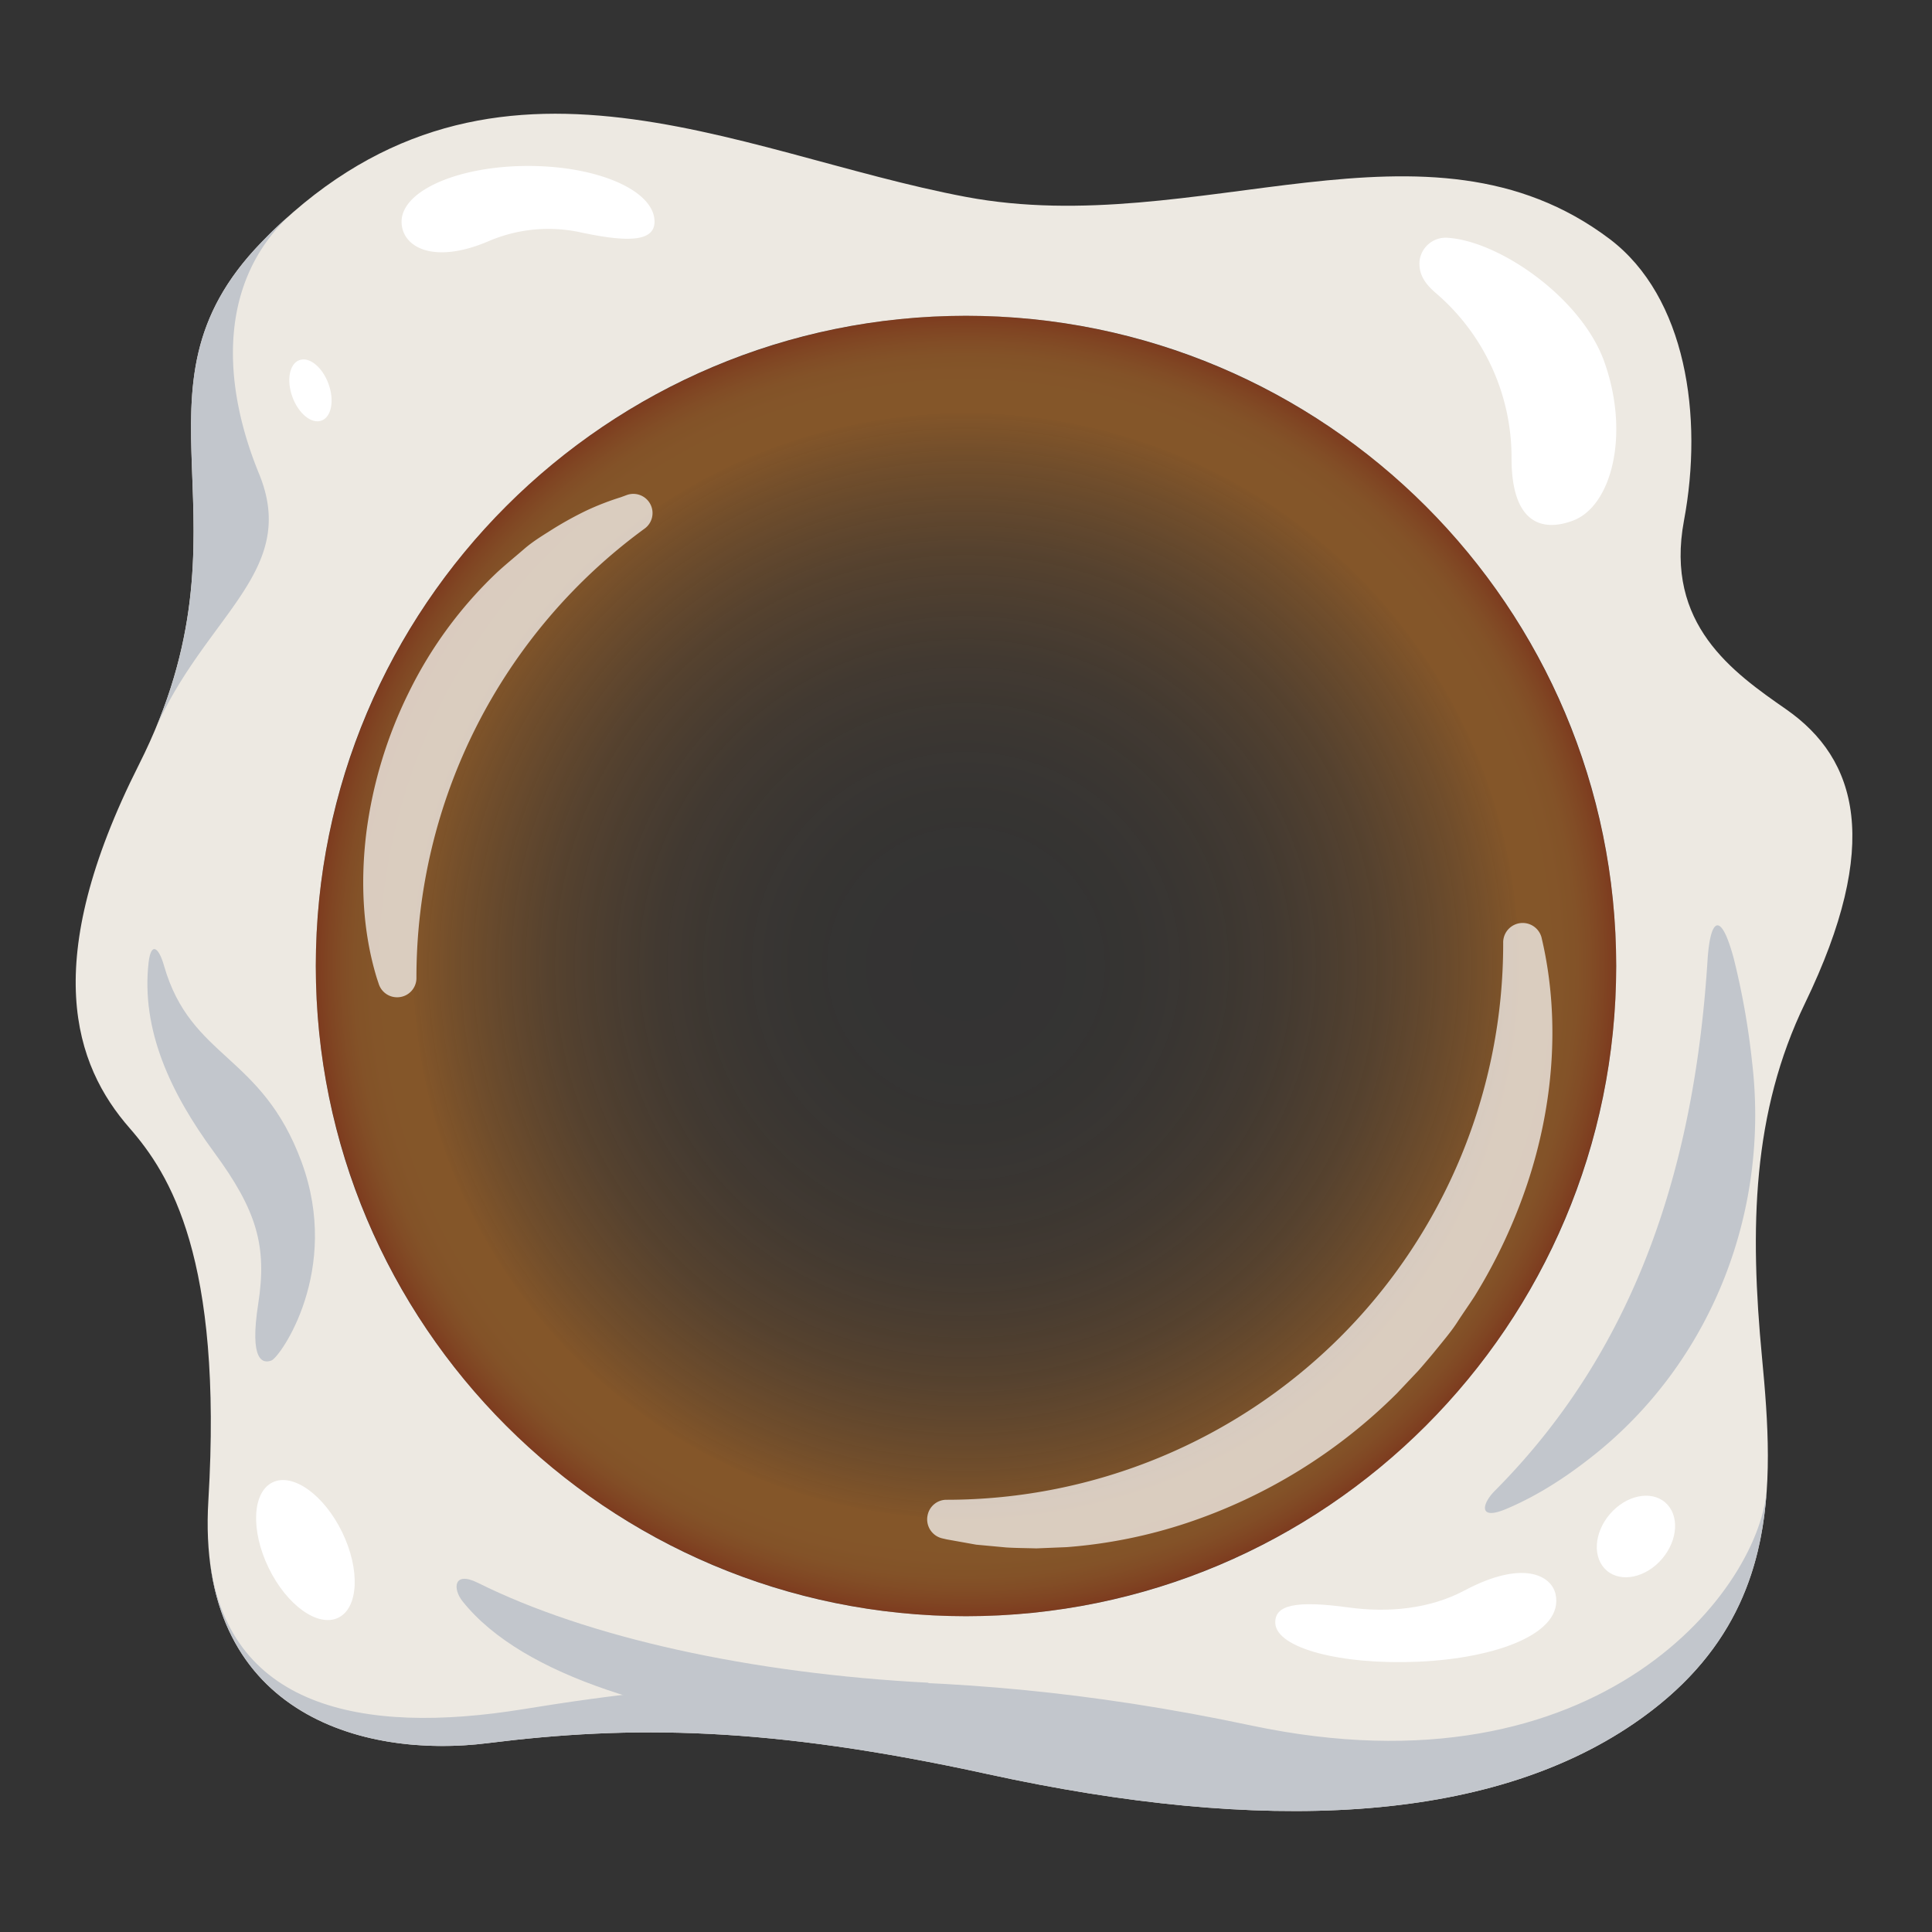 <svg xmlns="http://www.w3.org/2000/svg" xmlns:xlink="http://www.w3.org/1999/xlink" viewBox="0 0 624 624">
  <rect x="0" y="0" width="624" height="624" fill="#333333" stroke="none"/>
  <defs>
    <radialGradient id="radial-gradient" cx="312" cy="312" r="210.03" gradientUnits="userSpaceOnUse">
      <stop offset="0" stop-color="#fd8a1a" stop-opacity="0"/>
      <stop offset="0.17" stop-color="#fd8a1a" stop-opacity="0.01"/>
      <stop offset="0.29" stop-color="#fd8a1a" stop-opacity="0.05"/>
      <stop offset="0.39" stop-color="#fd8a1a" stop-opacity="0.11"/>
      <stop offset="0.48" stop-color="#fd8a1a" stop-opacity="0.19"/>
      <stop offset="0.56" stop-color="#fd8a1a" stop-opacity="0.3"/>
      <stop offset="0.64" stop-color="#fd8a1a" stop-opacity="0.43"/>
      <stop offset="0.71" stop-color="#fd8a1a" stop-opacity="0.59"/>
      <stop offset="0.78" stop-color="#fd8a1a" stop-opacity="0.77"/>
      <stop offset="0.85" stop-color="#fd8a1a" stop-opacity="0.98"/>
      <stop offset="0.85" stop-color="#fd8a1a"/>
      <stop offset="0.91" stop-color="#fc8819"/>
      <stop offset="0.94" stop-color="#fa8016"/>
      <stop offset="0.96" stop-color="#f77211"/>
      <stop offset="0.98" stop-color="#f25f09"/>
      <stop offset="1" stop-color="#ec4700"/>
    </radialGradient>
  </defs>
  <title>Avatar-Frame-Egg</title>
  <g id="Layer_6" data-name="Layer 6">
    <path d="M576.9,229.1c-17.1-11.9-39.3-27.4-33-61s.7-72.2-24-90.9C460.8,32.6,387,77.7,312,63.6S156.9,3.7,84.5,78.2c-47,48.4.2,89.8-39.6,168.7-32.3,64-20.9,97.1-3,117.5C54.8,379.2,72,406.2,67.3,484.6c-4.2,68.9,49.8,83.5,90.2,78.4,46.3-5.8,90.7-5.5,161.5,10,88.8,19.4,161.5,16,208.8-16.4s45.3-76.2,41.3-118.1S565.9,359.3,583,324C607.8,272.7,600,245.2,576.9,229.1ZM312,522c-116,0-210-94-210-210s94-210,210-210,210,94,210,210S428,522,312,522Z" style="fill: #ede9e2"/>
    <path d="M211.4,71.6c0,7.1-10.5,6.3-24.1,3.4a49,49,0,0,0-29.5,2.9c-18,7.7-28.1,1.8-28.1-6.3,0-10,18.3-18,40.9-18S211.4,61.6,211.4,71.6Z" style="fill: #fff"/>
    <ellipse cx="100.2" cy="126.2" rx="6.2" ry="10.4" transform="translate(-37.2 42) rotate(-20.1)" style="fill: #fff"/>
    <circle cx="312" cy="312" r="210" style="opacity: 0.4;fill: url(#radial-gradient)"/>
    <g style="opacity: 0.7">
      <path d="M305.8,484.4a180.1,180.1,0,0,0,127.1-52.6,179.4,179.4,0,0,0,52.6-127.2,6.3,6.3,0,0,1,12.5-1.3l.3,1.3c5.6,25.3,3.4,52.5-5,77.7a174.1,174.1,0,0,1-17,36.3c-1.8,2.8-3.8,5.6-5.6,8.4s-4,5.4-6.1,8-4.3,5.2-6.5,7.7l-6.9,7.3a174,174,0,0,1-67.9,41.9,162,162,0,0,1-38.8,7.8l-4.9.2-4.9.2c-3.2-.1-6.5-.1-9.7-.3l-9.7-.9-9.5-1.7-1.3-.3a6.3,6.3,0,0,1-4.9-7.5A6.2,6.2,0,0,1,305.8,484.4Z" style="fill: #fff"/>
    </g>
    <g style="opacity: 0.7">
      <path d="M208.1,170.8a179.6,179.6,0,0,0-73.6,145.1,6.2,6.2,0,0,1-6.2,6.2,6.2,6.2,0,0,1-6-4.4l-.6-1.8c-4.6-15.1-5.3-31.1-3.4-46.8a143.3,143.3,0,0,1,13.8-45.6,135.2,135.2,0,0,1,28.2-38.4c2.9-2.7,6-5.2,9-7.8s6.4-4.6,9.7-6.7a117.6,117.6,0,0,1,10.4-5.7,87.8,87.8,0,0,1,11.1-4.3l1.9-.7a6.2,6.2,0,0,1,5.7,10.9Z" style="fill: #fff"/>
    </g>
    <path d="M570.7,480c-1.4,32.2-53.3,101.3-166.6,77.3C298.7,534.9,222,543.4,169.2,552s-96.1-.7-101.6-49.2c5.7,53.3,53.3,64.8,89.9,60.2,46.3-5.8,90.7-5.5,161.5,10,88.8,19.4,161.5,16,208.8-16.4C559.6,534.9,569.1,508,570.7,480Z" style="fill: #c2c6cc"/>
    <path d="M149.4,517.2c19.8,24.8,66.5,37.2,113.6,42.4l37-16.1c-57.6-3-110.2-14.6-145.7-32.3C146.4,507.3,146.2,513.2,149.4,517.2Z" style="fill: #c2c6cc"/>
    <g>
      <path d="M83.7,153.1c-12-29.2-13.3-61.6,9.7-83.4a117.3,117.3,0,0,0-8.9,8.5C39.9,124.1,80.1,163.7,50.4,235h0C66.7,198.5,96.5,184.4,83.7,153.1Z" style="fill: #c2c6cc"/>
      <path d="M98.2,65.6h0Z" style="fill: #c2c6cc"/>
    </g>
    <path d="M551.5,310.2c-4,62.8-21.2,123.6-68.7,171.3-4.1,4.1-5.5,9.7,3.6,5.9,10.7-4.5,20.7-11.1,30.1-18.8,36.9-30.4,55-78,49.4-125.5a243.9,243.9,0,0,0-5.9-33.4C555.9,294.3,552.4,296.1,551.5,310.2Z" style="fill: #c2c6cc"/>
    <path d="M48,310.8c-2.5,21.9,7.2,42.4,21.1,61.3s17.2,30.4,14.3,49,1.5,19.4,4.3,18.3,22.6-29.1,9.7-64.1S61.7,342.1,53,312C51.3,305.9,48.8,304.1,48,310.8Z" style="fill: #c2c6cc"/>
    <path d="M518,116.4c8.6,23.6,2.6,47.2-10.1,51.8-9.7,3.6-19.7,1-19.7-20.2a69.9,69.9,0,0,0-24.4-53.3c-3.5-3-5.7-6.1-5.3-10.5a8.5,8.5,0,0,1,9.1-7.4C484.2,77.9,510.4,95.9,518,116.4Z" style="fill: #fff"/>
    <ellipse cx="98.9" cy="500.4" rx="13.2" ry="24.3" transform="translate(-208.9 93.7) rotate(-25.9)" style="fill: #fff"/>
    <path d="M502.4,514.8c2.9,12.8-19.2,20.8-44.3,21.9s-45.8-4.4-46.2-12.4c-.3-5.9,6.5-7.5,23.8-5.1,12.7,1.7,26,.5,37.3-5.5C491.8,503.7,501,508.8,502.4,514.8Z" style="fill: #fff"/>
    <ellipse cx="528.4" cy="496.2" rx="14.5" ry="11.1" transform="translate(-192.1 575.8) rotate(-49.5)" style="fill: #fff"/>
  </g>
</svg>
